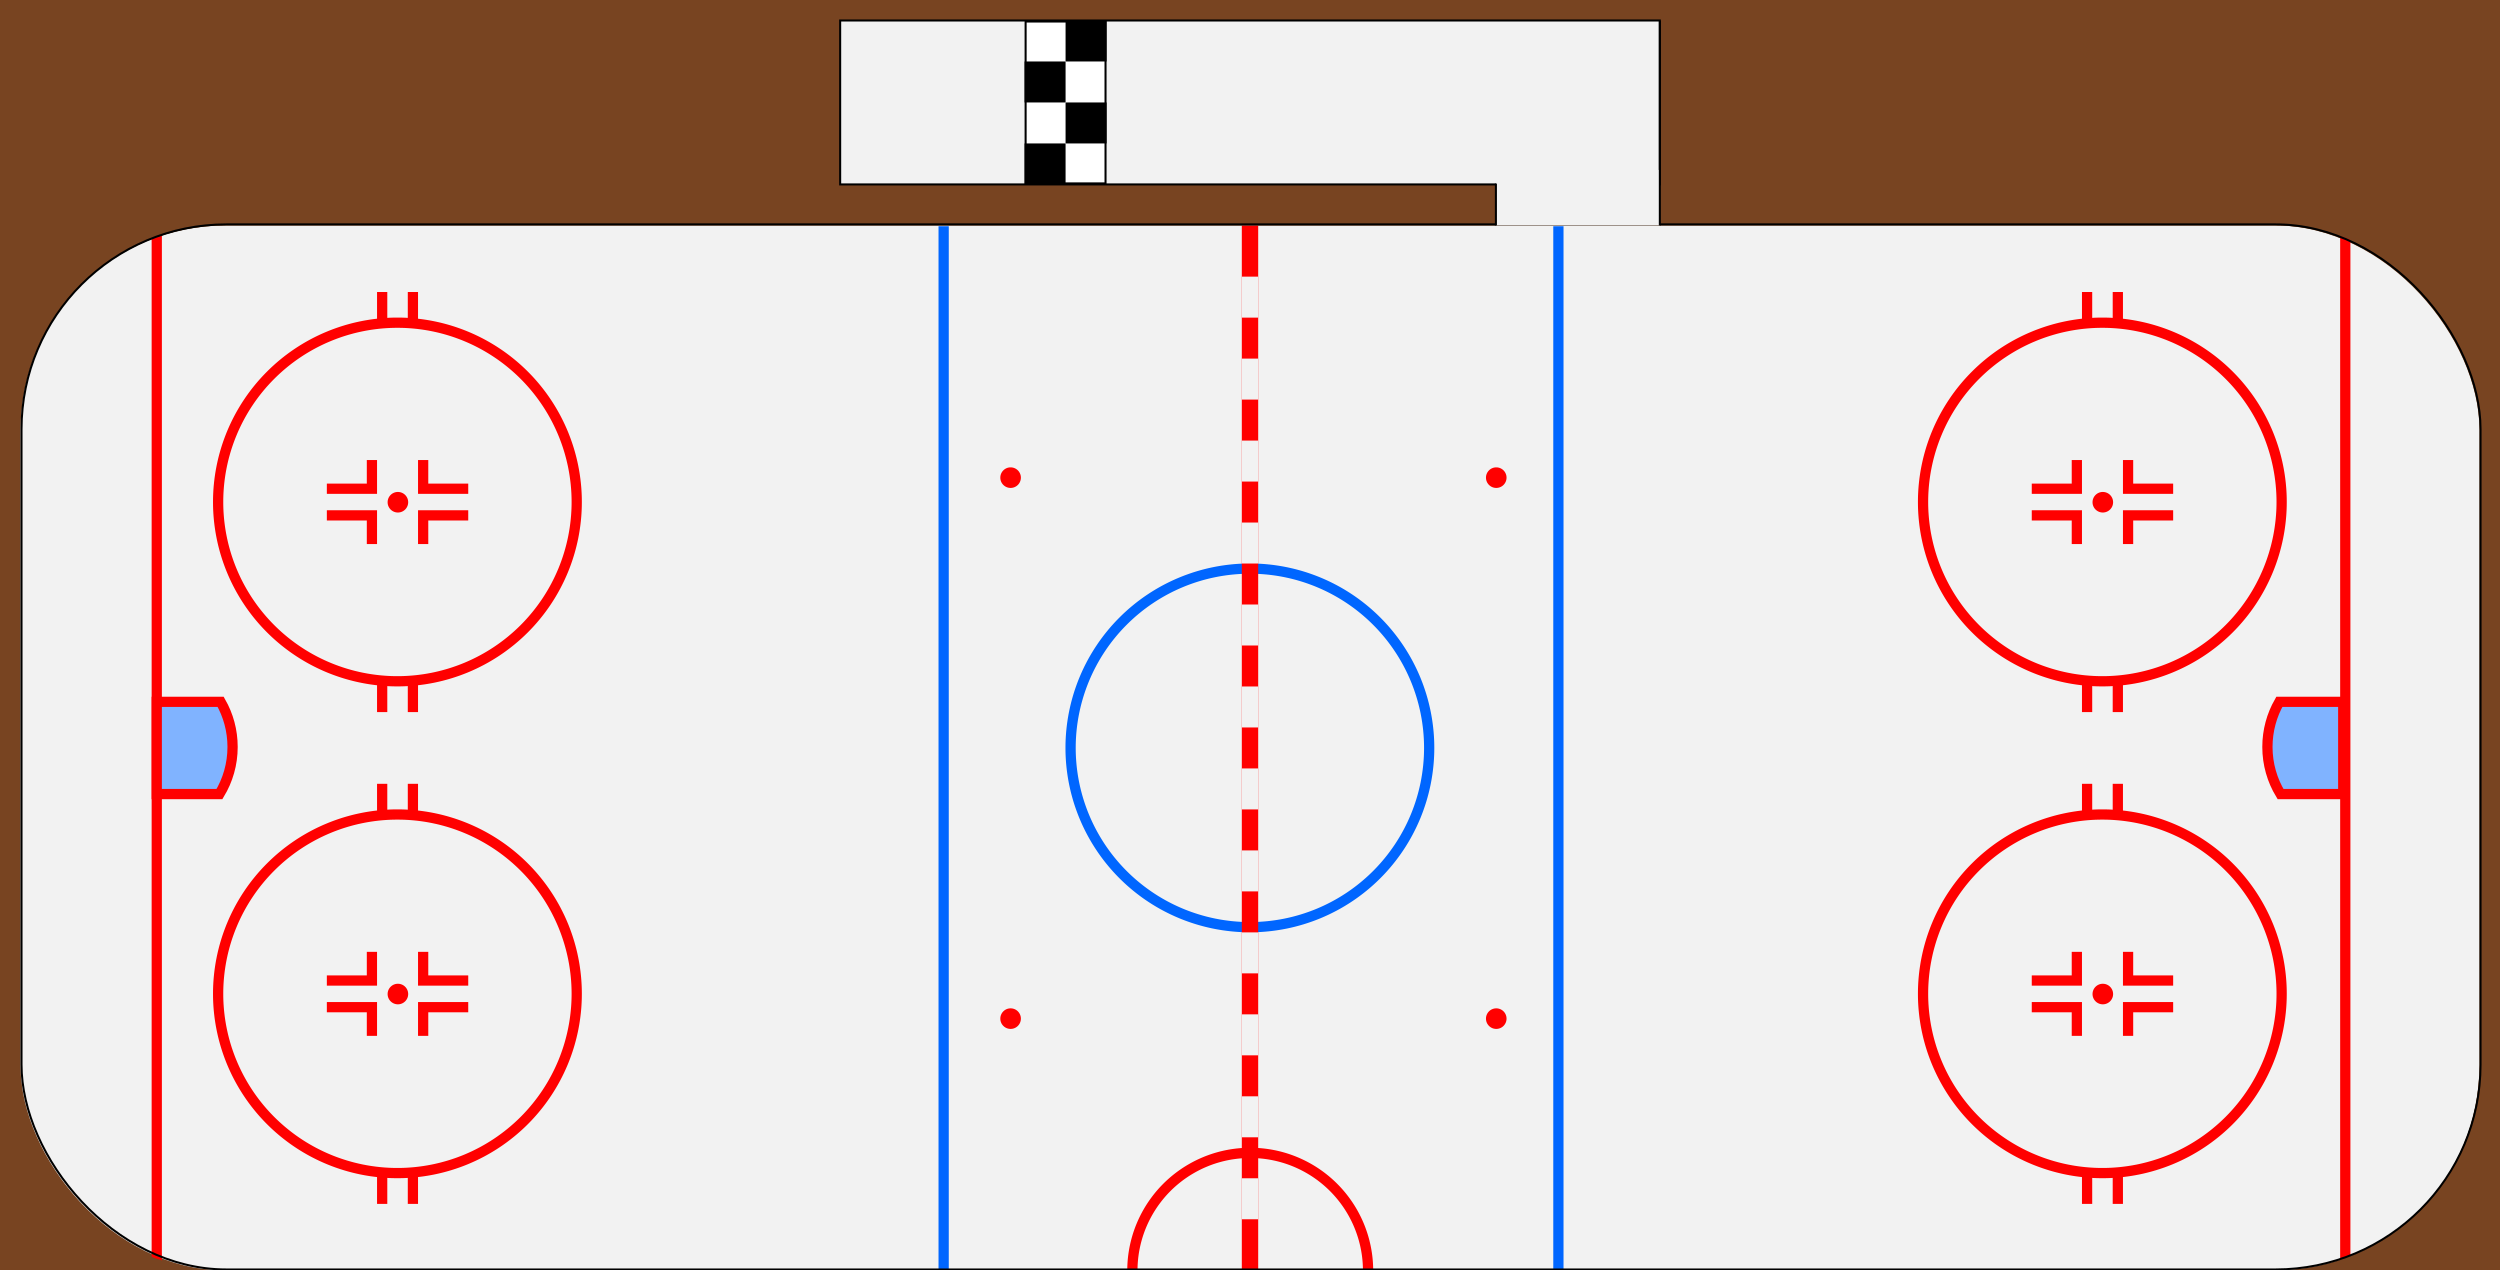 <?xml version="1.0" encoding="UTF-8" standalone="no"?>
<!-- Created with Inkscape (http://www.inkscape.org/) -->

<svg
   xmlns:dc="http://purl.org/dc/elements/1.1/"
   xmlns:cc="http://creativecommons.org/ns#"
   xmlns:rdf="http://www.w3.org/1999/02/22-rdf-syntax-ns#"
   xmlns:svg="http://www.w3.org/2000/svg"
   xmlns="http://www.w3.org/2000/svg"
   xmlns:sodipodi="http://sodipodi.sourceforge.net/DTD/sodipodi-0.dtd"
   xmlns:inkscape="http://www.inkscape.org/namespaces/inkscape"
   width="1220"
   height="620"
   id="svg2"
   version="1.1"
   inkscape:version="0.48.5 r10040"
   sodipodi:docname="map08.svg"
   inkscape:export-filename="C:\Users\Nick\Desktop\HTML5 Games\Finish Line\img\map08.png"
   inkscape:export-xdpi="90"
   inkscape:export-ydpi="90">
  <defs
     id="defs4" />
  <sodipodi:namedview
     id="base"
     pagecolor="#ffffff"
     bordercolor="#666666"
     borderopacity="1.0"
     inkscape:pageopacity="0.0"
     inkscape:pageshadow="2"
     inkscape:zoom="1"
     inkscape:cx="620.45242"
     inkscape:cy="283.992"
     inkscape:document-units="px"
     inkscape:current-layer="layer2"
     showgrid="false"
     inkscape:window-width="1920"
     inkscape:window-height="1018"
     inkscape:window-x="-8"
     inkscape:window-y="-8"
     inkscape:window-maximized="1"
     showguides="true"
     inkscape:guide-bbox="true" />
  <g
     inkscape:label="Layer 1"
     inkscape:groupmode="layer"
     id="layer1"
     transform="translate(0,-432.362)"
     style="display:inline"
     sodipodi:insensitive="true">
    <rect
       style="fill:#784421;fill-opacity:1;fill-rule:nonzero;stroke:none"
       id="rect2985"
       width="1220"
       height="620"
       x="0"
       y="432.362" />
    <rect
       style="fill:#f2f2f2;fill-opacity:1;fill-rule:nonzero;stroke:none"
       id="rect2987"
       width="1200"
       height="510"
       x="10"
       y="542.362"
       rx="100"
       ry="100" />
    <path
       sodipodi:type="arc"
       style="fill:none;stroke:#0066ff;stroke-width:3.257;stroke-miterlimit:4;stroke-dasharray:none"
       id="path3908"
       sodipodi:cx="625"
       sodipodi:cy="334"
       sodipodi:rx="57"
       sodipodi:ry="57"
       d="m 682,334 a 57,57 0 1 1 -114,0 57,57 0 1 1 114,0 z"
       transform="matrix(1.535,0,0,1.535,-349.43,284.643)" />
    <path
       style="fill:none;stroke:#ff0000;stroke-width:5;stroke-linecap:butt;stroke-linejoin:miter;stroke-miterlimit:4;stroke-opacity:1;stroke-dasharray:none"
       d="m 76.5,542.767 0,509.19"
       id="path2989"
       inkscape:connector-curvature="0" />
    <rect
       style="fill:#ff0000;fill-opacity:1;fill-rule:nonzero;stroke:none"
       id="rect3778"
       width="8"
       height="510"
       x="606"
       y="542.362" />
    <rect
       style="fill:#f2f2f2;fill-opacity:1;fill-rule:nonzero;stroke:none"
       id="rect3778-7"
       width="8"
       height="20"
       x="606"
       y="1007.362" />
    <rect
       style="fill:#f2f2f2;fill-opacity:1;fill-rule:nonzero;stroke:none"
       id="rect3778-7-4"
       width="8"
       height="20"
       x="606"
       y="967.362" />
    <rect
       style="fill:#f2f2f2;fill-opacity:1;fill-rule:nonzero;stroke:none"
       id="rect3778-7-0"
       width="8"
       height="20"
       x="606"
       y="927.362" />
    <rect
       style="fill:#f2f2f2;fill-opacity:1;fill-rule:nonzero;stroke:none"
       id="rect3778-7-9"
       width="8"
       height="20"
       x="606"
       y="887.362" />
    <rect
       style="fill:#f2f2f2;fill-opacity:1;fill-rule:nonzero;stroke:none"
       id="rect3778-7-9-4"
       width="8"
       height="20"
       x="606"
       y="847.362" />
    <rect
       style="fill:#f2f2f2;fill-opacity:1;fill-rule:nonzero;stroke:none"
       id="rect3778-7-9-8"
       width="8"
       height="20"
       x="606"
       y="807.362" />
    <rect
       style="fill:#f2f2f2;fill-opacity:1;fill-rule:nonzero;stroke:none"
       id="rect3778-7-9-82"
       width="8"
       height="20"
       x="606"
       y="767.362" />
    <rect
       style="fill:#f2f2f2;fill-opacity:1;fill-rule:nonzero;stroke:none"
       id="rect3778-7-9-45"
       width="8"
       height="20"
       x="606"
       y="727.362" />
    <rect
       style="fill:#f2f2f2;fill-opacity:1;fill-rule:nonzero;stroke:none"
       id="rect3778-7-9-45-5"
       width="8"
       height="20"
       x="606"
       y="687.362" />
    <rect
       style="fill:#f2f2f2;fill-opacity:1;fill-rule:nonzero;stroke:none"
       id="rect3778-7-9-45-1"
       width="8"
       height="20"
       x="606"
       y="647.362" />
    <rect
       style="fill:#f2f2f2;fill-opacity:1;fill-rule:nonzero;stroke:none"
       id="rect3778-7-9-45-7"
       width="8"
       height="20"
       x="606"
       y="607.362" />
    <rect
       style="fill:#f2f2f2;fill-opacity:1;fill-rule:nonzero;stroke:none"
       id="rect3778-7-9-45-11"
       width="8"
       height="20"
       x="606"
       y="567.362" />
    <path
       style="fill:none;stroke:#0066ff;stroke-width:5;stroke-linecap:butt;stroke-linejoin:miter;stroke-miterlimit:4;stroke-opacity:1;stroke-dasharray:none"
       d="m 460.5,542.767 0,509.19"
       id="path2989-5"
       inkscape:connector-curvature="0" />
    <path
       style="fill:none;stroke:#0066ff;stroke-width:5;stroke-linecap:butt;stroke-linejoin:miter;stroke-miterlimit:4;stroke-opacity:1;stroke-dasharray:none"
       d="m 760.5,542.767 0,509.19"
       id="path2989-5-2"
       inkscape:connector-curvature="0" />
    <path
       style="fill:none;stroke:#ff0000;stroke-width:5;stroke-linecap:butt;stroke-linejoin:miter;stroke-miterlimit:4;stroke-opacity:1;stroke-dasharray:none"
       d="m 1144.5,542.767 0,509.19"
       id="path2989-7"
       inkscape:connector-curvature="0" />
    <path
       sodipodi:type="arc"
       style="fill:none;stroke:#ff0000;stroke-width:3.257;stroke-miterlimit:4;stroke-dasharray:none"
       id="path3908-1"
       sodipodi:cx="625"
       sodipodi:cy="334"
       sodipodi:rx="57"
       sodipodi:ry="57"
       d="m 682,334 a 57,57 0 1 1 -114,0 57,57 0 1 1 114,0 z"
       transform="matrix(1.535,0,0,1.535,66.57,404.643)" />
    <path
       sodipodi:type="arc"
       style="fill:none;stroke:#ff0000;stroke-width:3.257;stroke-miterlimit:4;stroke-dasharray:none"
       id="path3908-1-4"
       sodipodi:cx="625"
       sodipodi:cy="334"
       sodipodi:rx="57"
       sodipodi:ry="57"
       d="m 682,334 a 57,57 0 1 1 -114,0 57,57 0 1 1 114,0 z"
       transform="matrix(1.535,0,0,1.535,66.57,164.643)" />
    <path
       sodipodi:type="arc"
       style="fill:none;stroke:#ff0000;stroke-width:3.257;stroke-miterlimit:4;stroke-dasharray:none"
       id="path3908-1-2"
       sodipodi:cx="625"
       sodipodi:cy="334"
       sodipodi:rx="57"
       sodipodi:ry="57"
       d="m 682,334 a 57,57 0 1 1 -114,0 57,57 0 1 1 114,0 z"
       transform="matrix(1.535,0,0,1.535,-765.43,404.643)" />
    <path
       sodipodi:type="arc"
       style="fill:none;stroke:#ff0000;stroke-width:3.257;stroke-miterlimit:4;stroke-dasharray:none"
       id="path3908-1-2-3"
       sodipodi:cx="625"
       sodipodi:cy="334"
       sodipodi:rx="57"
       sodipodi:ry="57"
       d="m 682,334 a 57,57 0 1 1 -114,0 57,57 0 1 1 114,0 z"
       transform="matrix(1.535,0,0,1.535,-765.43,164.643)" />
    <path
       sodipodi:type="arc"
       style="fill:#ff0000;stroke:none"
       id="path3908-1-22"
       sodipodi:cx="625"
       sodipodi:cy="334"
       sodipodi:rx="57"
       sodipodi:ry="57"
       d="m 682,334 a 57,57 0 1 1 -114,0 57,57 0 1 1 114,0 z"
       transform="matrix(0.088,0,0,0.088,971.175,888.064)" />
    <path
       sodipodi:type="arc"
       style="fill:#ff0000;stroke:none"
       id="path3908-1-22-1"
       sodipodi:cx="625"
       sodipodi:cy="334"
       sodipodi:rx="57"
       sodipodi:ry="57"
       d="m 682,334 a 57,57 0 1 1 -114,0 57,57 0 1 1 114,0 z"
       transform="matrix(0.088,0,0,0.088,971.175,648.064)" />
    <path
       sodipodi:type="arc"
       style="fill:#ff0000;stroke:none"
       id="path3908-1-22-6"
       sodipodi:cx="625"
       sodipodi:cy="334"
       sodipodi:rx="57"
       sodipodi:ry="57"
       d="m 682,334 a 57,57 0 1 1 -114,0 57,57 0 1 1 114,0 z"
       transform="matrix(0.088,0,0,0.088,139.175,888.064)" />
    <path
       sodipodi:type="arc"
       style="fill:#ff0000;stroke:none"
       id="path3908-1-22-1-8"
       sodipodi:cx="625"
       sodipodi:cy="334"
       sodipodi:rx="57"
       sodipodi:ry="57"
       d="m 682,334 a 57,57 0 1 1 -114,0 57,57 0 1 1 114,0 z"
       transform="matrix(0.088,0,0,0.088,139.175,648.064)" />
    <path
       style="fill:none;stroke:#ff0000;stroke-width:5;stroke-linecap:butt;stroke-linejoin:miter;stroke-miterlimit:4;stroke-opacity:1;stroke-dasharray:none"
       d="m 1038.5,937.862 0,-14 22,0"
       id="path4102"
       inkscape:connector-curvature="0"
       sodipodi:nodetypes="ccc" />
    <path
       style="fill:none;stroke:#ff0000;stroke-width:5;stroke-linecap:butt;stroke-linejoin:miter;stroke-miterlimit:4;stroke-opacity:1;stroke-dasharray:none"
       d="m 1013.5,937.862 0,-14 -22,0"
       id="path4102-5"
       inkscape:connector-curvature="0"
       sodipodi:nodetypes="ccc" />
    <path
       style="fill:none;stroke:#ff0000;stroke-width:5;stroke-linecap:butt;stroke-linejoin:miter;stroke-miterlimit:4;stroke-opacity:1;stroke-dasharray:none"
       d="m 1038.5,896.862 0,14 22,0"
       id="path4102-7"
       inkscape:connector-curvature="0"
       sodipodi:nodetypes="ccc" />
    <path
       style="fill:none;stroke:#ff0000;stroke-width:5;stroke-linecap:butt;stroke-linejoin:miter;stroke-miterlimit:4;stroke-opacity:1;stroke-dasharray:none"
       d="m 1013.5,896.862 0,14 -22,0"
       id="path4102-5-6"
       inkscape:connector-curvature="0"
       sodipodi:nodetypes="ccc" />
    <path
       style="fill:none;stroke:#ff0000;stroke-width:5;stroke-linecap:butt;stroke-linejoin:miter;stroke-miterlimit:4;stroke-opacity:1;stroke-dasharray:none"
       d="m 1038.5,697.862 0,-14 22,0"
       id="path4102-1"
       inkscape:connector-curvature="0"
       sodipodi:nodetypes="ccc" />
    <path
       style="fill:none;stroke:#ff0000;stroke-width:5;stroke-linecap:butt;stroke-linejoin:miter;stroke-miterlimit:4;stroke-opacity:1;stroke-dasharray:none"
       d="m 1013.5,697.862 0,-14 -22,0"
       id="path4102-5-8"
       inkscape:connector-curvature="0"
       sodipodi:nodetypes="ccc" />
    <path
       style="fill:none;stroke:#ff0000;stroke-width:5;stroke-linecap:butt;stroke-linejoin:miter;stroke-miterlimit:4;stroke-opacity:1;stroke-dasharray:none"
       d="m 1038.5,656.862 0,14 22,0"
       id="path4102-7-9"
       inkscape:connector-curvature="0"
       sodipodi:nodetypes="ccc" />
    <path
       style="fill:none;stroke:#ff0000;stroke-width:5;stroke-linecap:butt;stroke-linejoin:miter;stroke-miterlimit:4;stroke-opacity:1;stroke-dasharray:none"
       d="m 1013.5,656.862 0,14 -22,0"
       id="path4102-5-6-2"
       inkscape:connector-curvature="0"
       sodipodi:nodetypes="ccc" />
    <path
       style="fill:none;stroke:#ff0000;stroke-width:5;stroke-linecap:butt;stroke-linejoin:miter;stroke-miterlimit:4;stroke-opacity:1;stroke-dasharray:none"
       d="m 206.5,937.862 0,-14 22,0"
       id="path4102-79"
       inkscape:connector-curvature="0"
       sodipodi:nodetypes="ccc" />
    <path
       style="fill:none;stroke:#ff0000;stroke-width:5;stroke-linecap:butt;stroke-linejoin:miter;stroke-miterlimit:4;stroke-opacity:1;stroke-dasharray:none"
       d="m 181.5,937.862 0,-14 -22,0"
       id="path4102-5-5"
       inkscape:connector-curvature="0"
       sodipodi:nodetypes="ccc" />
    <path
       style="fill:none;stroke:#ff0000;stroke-width:5;stroke-linecap:butt;stroke-linejoin:miter;stroke-miterlimit:4;stroke-opacity:1;stroke-dasharray:none"
       d="m 206.5,896.862 0,14 22,0"
       id="path4102-7-4"
       inkscape:connector-curvature="0"
       sodipodi:nodetypes="ccc" />
    <path
       style="fill:none;stroke:#ff0000;stroke-width:5;stroke-linecap:butt;stroke-linejoin:miter;stroke-miterlimit:4;stroke-opacity:1;stroke-dasharray:none"
       d="m 181.5,896.862 0,14 -22,0"
       id="path4102-5-6-3"
       inkscape:connector-curvature="0"
       sodipodi:nodetypes="ccc" />
    <path
       style="fill:none;stroke:#ff0000;stroke-width:5;stroke-linecap:butt;stroke-linejoin:miter;stroke-miterlimit:4;stroke-opacity:1;stroke-dasharray:none"
       d="m 206.5,697.862 0,-14 22,0"
       id="path4102-79-1"
       inkscape:connector-curvature="0"
       sodipodi:nodetypes="ccc" />
    <path
       style="fill:none;stroke:#ff0000;stroke-width:5;stroke-linecap:butt;stroke-linejoin:miter;stroke-miterlimit:4;stroke-opacity:1;stroke-dasharray:none"
       d="m 181.5,697.862 0,-14 -22,0"
       id="path4102-5-5-2"
       inkscape:connector-curvature="0"
       sodipodi:nodetypes="ccc" />
    <path
       style="fill:none;stroke:#ff0000;stroke-width:5;stroke-linecap:butt;stroke-linejoin:miter;stroke-miterlimit:4;stroke-opacity:1;stroke-dasharray:none"
       d="m 206.5,656.862 0,14 22,0"
       id="path4102-7-4-3"
       inkscape:connector-curvature="0"
       sodipodi:nodetypes="ccc" />
    <path
       style="fill:none;stroke:#ff0000;stroke-width:5;stroke-linecap:butt;stroke-linejoin:miter;stroke-miterlimit:4;stroke-opacity:1;stroke-dasharray:none"
       d="m 181.5,656.862 0,14 -22,0"
       id="path4102-5-6-3-3"
       inkscape:connector-curvature="0"
       sodipodi:nodetypes="ccc" />
    <path
       style="fill:none;stroke:#ff0000;stroke-width:5;stroke-linecap:butt;stroke-linejoin:miter;stroke-miterlimit:4;stroke-opacity:1;stroke-dasharray:none"
       d="m 186.5,1004.862 0,15"
       id="path4210"
       inkscape:connector-curvature="0" />
    <path
       style="fill:none;stroke:#ff0000;stroke-width:5;stroke-linecap:butt;stroke-linejoin:miter;stroke-miterlimit:4;stroke-opacity:1;stroke-dasharray:none"
       d="m 201.5,1004.862 0,15"
       id="path4210-4"
       inkscape:connector-curvature="0" />
    <path
       style="fill:none;stroke:#ff0000;stroke-width:5;stroke-linecap:butt;stroke-linejoin:miter;stroke-miterlimit:4;stroke-opacity:1;stroke-dasharray:none"
       d="m 1018.5,1004.862 0,15"
       id="path4210-1"
       inkscape:connector-curvature="0" />
    <path
       style="fill:none;stroke:#ff0000;stroke-width:5;stroke-linecap:butt;stroke-linejoin:miter;stroke-miterlimit:4;stroke-opacity:1;stroke-dasharray:none"
       d="m 1033.5,1004.862 0,15"
       id="path4210-4-1"
       inkscape:connector-curvature="0" />
    <path
       style="fill:none;stroke:#ff0000;stroke-width:5;stroke-linecap:butt;stroke-linejoin:miter;stroke-miterlimit:4;stroke-opacity:1;stroke-dasharray:none"
       d="m 186.5,814.862 0,15"
       id="path4210-3"
       inkscape:connector-curvature="0" />
    <path
       style="fill:none;stroke:#ff0000;stroke-width:5;stroke-linecap:butt;stroke-linejoin:miter;stroke-miterlimit:4;stroke-opacity:1;stroke-dasharray:none"
       d="m 201.5,814.862 0,15"
       id="path4210-4-8"
       inkscape:connector-curvature="0" />
    <path
       style="fill:none;stroke:#ff0000;stroke-width:5;stroke-linecap:butt;stroke-linejoin:miter;stroke-miterlimit:4;stroke-opacity:1;stroke-dasharray:none"
       d="m 186.5,764.862 0,15"
       id="path4210-7"
       inkscape:connector-curvature="0" />
    <path
       style="fill:none;stroke:#ff0000;stroke-width:5;stroke-linecap:butt;stroke-linejoin:miter;stroke-miterlimit:4;stroke-opacity:1;stroke-dasharray:none"
       d="m 201.5,764.862 0,15"
       id="path4210-4-4"
       inkscape:connector-curvature="0" />
    <path
       style="fill:none;stroke:#ff0000;stroke-width:5;stroke-linecap:butt;stroke-linejoin:miter;stroke-miterlimit:4;stroke-opacity:1;stroke-dasharray:none"
       d="m 186.5,574.862 0,15"
       id="path4210-2"
       inkscape:connector-curvature="0" />
    <path
       style="fill:none;stroke:#ff0000;stroke-width:5;stroke-linecap:butt;stroke-linejoin:miter;stroke-miterlimit:4;stroke-opacity:1;stroke-dasharray:none"
       d="m 201.5,574.862 0,15"
       id="path4210-4-7"
       inkscape:connector-curvature="0" />
    <path
       style="fill:none;stroke:#ff0000;stroke-width:5;stroke-linecap:butt;stroke-linejoin:miter;stroke-miterlimit:4;stroke-opacity:1;stroke-dasharray:none"
       d="m 1018.5,814.862 0,15"
       id="path4210-79"
       inkscape:connector-curvature="0" />
    <path
       style="fill:none;stroke:#ff0000;stroke-width:5;stroke-linecap:butt;stroke-linejoin:miter;stroke-miterlimit:4;stroke-opacity:1;stroke-dasharray:none"
       d="m 1033.5,814.862 0,15"
       id="path4210-4-3"
       inkscape:connector-curvature="0" />
    <path
       style="fill:none;stroke:#ff0000;stroke-width:5;stroke-linecap:butt;stroke-linejoin:miter;stroke-miterlimit:4;stroke-opacity:1;stroke-dasharray:none"
       d="m 1018.5,764.862 0,15"
       id="path4210-79-1"
       inkscape:connector-curvature="0" />
    <path
       style="fill:none;stroke:#ff0000;stroke-width:5;stroke-linecap:butt;stroke-linejoin:miter;stroke-miterlimit:4;stroke-opacity:1;stroke-dasharray:none"
       d="m 1033.5,764.862 0,15"
       id="path4210-4-3-9"
       inkscape:connector-curvature="0" />
    <path
       style="fill:none;stroke:#ff0000;stroke-width:5;stroke-linecap:butt;stroke-linejoin:miter;stroke-miterlimit:4;stroke-opacity:1;stroke-dasharray:none"
       d="m 1018.5,574.862 0,15"
       id="path4210-79-8"
       inkscape:connector-curvature="0" />
    <path
       style="fill:none;stroke:#ff0000;stroke-width:5;stroke-linecap:butt;stroke-linejoin:miter;stroke-miterlimit:4;stroke-opacity:1;stroke-dasharray:none"
       d="m 1033.5,574.862 0,15"
       id="path4210-4-3-6"
       inkscape:connector-curvature="0" />
    <path
       sodipodi:type="arc"
       style="fill:none;stroke:#ff0000;stroke-width:3.826;stroke-linejoin:miter;stroke-miterlimit:4;stroke-opacity:1;stroke-dasharray:none;stroke-dashoffset:0"
       id="path4325"
       sodipodi:cx="607"
       sodipodi:cy="606"
       sodipodi:rx="44"
       sodipodi:ry="44"
       d="m 651,606 a 44,44 0 1 1 -88,0 44,44 0 1 1 88,0 z"
       transform="matrix(1.307,0,0,1.307,-183.239,260.43)" />
    <path
       sodipodi:type="arc"
       style="fill:#ff0000;stroke:none"
       id="path3908-1-22-5"
       sodipodi:cx="625"
       sodipodi:cy="334"
       sodipodi:rx="57"
       sodipodi:ry="57"
       d="m 682,334 a 57,57 0 1 1 -114,0 57,57 0 1 1 114,0 z"
       transform="matrix(0.088,0,0,0.088,675.175,900.064)" />
    <path
       sodipodi:type="arc"
       style="fill:#ff0000;stroke:none"
       id="path3908-1-22-5-2"
       sodipodi:cx="625"
       sodipodi:cy="334"
       sodipodi:rx="57"
       sodipodi:ry="57"
       d="m 682,334 a 57,57 0 1 1 -114,0 57,57 0 1 1 114,0 z"
       transform="matrix(0.088,0,0,0.088,675.175,636.064)" />
    <path
       sodipodi:type="arc"
       style="fill:#ff0000;stroke:none"
       id="path3908-1-22-5-8"
       sodipodi:cx="625"
       sodipodi:cy="334"
       sodipodi:rx="57"
       sodipodi:ry="57"
       d="m 682,334 a 57,57 0 1 1 -114,0 57,57 0 1 1 114,0 z"
       transform="matrix(0.088,0,0,0.088,438.175,900.064)" />
    <path
       sodipodi:type="arc"
       style="fill:#ff0000;stroke:none"
       id="path3908-1-22-5-2-6"
       sodipodi:cx="625"
       sodipodi:cy="334"
       sodipodi:rx="57"
       sodipodi:ry="57"
       d="m 682,334 a 57,57 0 1 1 -114,0 57,57 0 1 1 114,0 z"
       transform="matrix(0.088,0,0,0.088,438.175,636.064)" />
    <path
       inkscape:connector-curvature="0"
       style="fill:#784421;fill-opacity:1;fill-rule:nonzero;stroke:none"
       d="m 10,432.362 0,210 c 0,-55.4 44.6,-100 100,-100 l 1000,0 c 55.4,0 100,44.6 100,100 l 0,-210 z m 0,520 0,100 100,0 c -55.4,0 -100,-44.6 -100,-100 z m 1200,0 c 0,55.4 -44.6,100 -100,100 l 100,0 z"
       id="rect2985-1"
       sodipodi:nodetypes="ccssccccccccccc" />
    <rect
       style="fill:#f2f2f2;fill-opacity:1;fill-rule:nonzero;stroke:#000000"
       id="rect3964"
       width="400"
       height="80"
       x="410"
       y="442.362" />
    <rect
       style="fill:none;stroke:#000000"
       id="rect2987-0"
       width="1200"
       height="510"
       x="10.5"
       y="541.862"
       rx="100"
       ry="100" />
    <rect
       style="fill:#f2f2f2;fill-opacity:1;fill-rule:nonzero;stroke:none"
       id="rect3964-6"
       width="80"
       height="27.071"
       x="730"
       y="515.291" />
    <path
       style="fill:none;stroke:#000000;stroke-width:1px;stroke-linecap:butt;stroke-linejoin:miter;stroke-opacity:1"
       d="m 730,521.94 0,20.431"
       id="path4424"
       inkscape:connector-curvature="0" />
    <path
       style="fill:none;stroke:#000000;stroke-width:1px;stroke-linecap:butt;stroke-linejoin:miter;stroke-opacity:1"
       d="m 810,442.554 0,99.817"
       id="path4424-2"
       inkscape:connector-curvature="0" />
    <path
       style="fill:#0066ff;fill-opacity:1;stroke:#ff0000;stroke-width:5;stroke-linejoin:miter;stroke-miterlimit:4;stroke-opacity:1;stroke-dasharray:none;stroke-dashoffset:0"
       d="m -91.562,549.5 c -3.778,6.634 -5.938,14.319 -5.938,22.5 0,8.597 2.39,16.642 6.531,23.5 l 31.969,0 0,-46 -32.562,0 z"
       transform="translate(0,432.362)"
       id="path4325-4"
       inkscape:connector-curvature="0" />
    <path
       inkscape:connector-curvature="0"
       style="fill:#80b3ff;fill-opacity:1;stroke:#ff0000;stroke-width:5;stroke-linejoin:miter;stroke-miterlimit:4;stroke-opacity:1;stroke-dasharray:none;stroke-dashoffset:0"
       d="m 107.683,774.862 c 3.702,6.49 5.817,14.007 5.817,22.011 0,8.41 -2.341,16.28 -6.399,22.989 l -30.601,10e-6 0,-45 z"
       id="path4325-4-5"
       sodipodi:nodetypes="cscccc" />
    <path
       inkscape:connector-curvature="0"
       style="fill:#80b3ff;fill-opacity:1;stroke:#ff0000;stroke-width:5;stroke-linejoin:miter;stroke-miterlimit:4;stroke-opacity:1;stroke-dasharray:none;stroke-dashoffset:0"
       d="m 1112.317,774.862 c -3.701,6.49 -5.817,14.007 -5.817,22.011 0,8.41 2.341,16.28 6.399,22.989 l 30.601,10e-6 0,-45 z"
       id="path4325-4-5-0"
       sodipodi:nodetypes="cscccc" />
    <g
       id="g4857"
       transform="translate(10,0)">
      <rect
         y="442.862"
         x="490.5"
         height="79"
         width="39"
         id="rect4816-7"
         style="fill:#ffffff;stroke:#000000;stroke-width:1;display:inline" />
      <rect
         y="502.362"
         x="490"
         height="20"
         width="20"
         id="rect4816"
         style="fill:#000000;stroke:none" />
      <rect
         y="482.362"
         x="510"
         height="20"
         width="20"
         id="rect4816-1"
         style="fill:#000000;stroke:none;display:inline" />
      <rect
         y="462.362"
         x="490"
         height="20"
         width="20"
         id="rect4816-6"
         style="fill:#000000;stroke:none;display:inline" />
      <rect
         y="442.362"
         x="510"
         height="20"
         width="20"
         id="rect4816-5"
         style="fill:#000000;stroke:none;display:inline" />
    </g>
  </g>
  <g
     inkscape:groupmode="layer"
     id="layer2"
     inkscape:label="Collision"
     style="display:none">
    <rect
       style="fill:none;stroke:#ff0000;stroke-width:1;stroke-linejoin:miter;stroke-miterlimit:4;stroke-opacity:1;stroke-dasharray:none;stroke-dashoffset:0"
       id="rect4556"
       width="419"
       height="129"
       x="810.5"
       y="-20.5" />
    <rect
       style="fill:none;stroke:#ff0000;stroke-width:1;stroke-linejoin:miter;stroke-miterlimit:4;stroke-opacity:1;stroke-dasharray:none;stroke-dashoffset:0"
       id="rect4556-9"
       width="419"
       height="129"
       x="-9.5"
       y="-20.5" />
    <rect
       style="fill:none;stroke:#ff0000;stroke-width:1;stroke-linejoin:miter;stroke-miterlimit:4;stroke-opacity:1;stroke-dasharray:none;stroke-dashoffset:0"
       id="rect4576"
       width="99"
       height="699"
       x="-89.5"
       y="-59.5" />
    <rect
       style="fill:none;stroke:#ff0000;stroke-width:1;stroke-linejoin:miter;stroke-miterlimit:4;stroke-opacity:1;stroke-dasharray:none;stroke-dashoffset:0"
       id="rect4576-0"
       width="99"
       height="699"
       x="1210.5"
       y="-59.5" />
    <rect
       style="fill:none;stroke:#ff0000;stroke-width:1;stroke-linejoin:miter;stroke-miterlimit:4;stroke-opacity:1;stroke-dasharray:none;stroke-dashoffset:0"
       id="rect4556-9-0"
       width="419"
       height="129"
       x="400.5"
       y="-119.5" />
    <rect
       style="fill:none;stroke:#ff0000;stroke-width:1;stroke-linejoin:miter;stroke-miterlimit:4;stroke-opacity:1;stroke-dasharray:none;stroke-dashoffset:0"
       id="rect4556-9-6"
       width="419"
       height="19"
       x="310.5"
       y="89.5" />
    <rect
       style="fill:none;stroke:#ff0000;stroke-width:1;stroke-linejoin:miter;stroke-miterlimit:4;stroke-opacity:1;stroke-dasharray:none;stroke-dashoffset:0"
       id="rect4621"
       width="1199"
       height="99"
       x="0.5"
       y="620.5" />
    <rect
       style="fill:none;stroke:#00ff00;stroke-width:1;stroke-linejoin:miter;stroke-miterlimit:4;stroke-opacity:1;stroke-dasharray:none;stroke-dashoffset:0"
       id="rect4623-1"
       width="59"
       height="29"
       x="1114.5"
       y="83.5" />
    <rect
       style="fill:none;stroke:#00ff00;stroke-width:1;stroke-linejoin:miter;stroke-miterlimit:4;stroke-opacity:1;stroke-dasharray:none;stroke-dashoffset:0"
       id="rect4623-3"
       width="59"
       height="29"
       x="1128.5"
       y="89.5" />
    <rect
       style="fill:none;stroke:#00ff00;stroke-width:1;stroke-linejoin:miter;stroke-miterlimit:4;stroke-opacity:1;stroke-dasharray:none;stroke-dashoffset:0"
       id="rect4623-8"
       width="59"
       height="29"
       x="1146.5"
       y="99.5" />
    <rect
       style="fill:none;stroke:#00ff00;stroke-width:1;stroke-linejoin:miter;stroke-miterlimit:4;stroke-opacity:1;stroke-dasharray:none;stroke-dashoffset:0"
       id="rect4623-9"
       width="59"
       height="29"
       x="1156.5"
       y="107.5" />
    <rect
       style="fill:none;stroke:#00ff00;stroke-width:1;stroke-linejoin:miter;stroke-miterlimit:4;stroke-opacity:1;stroke-dasharray:none;stroke-dashoffset:0"
       id="rect4623-34"
       width="59"
       height="29"
       x="1168.5"
       y="119.5" />
    <rect
       style="fill:none;stroke:#00ff00;stroke-width:1;stroke-linejoin:miter;stroke-miterlimit:4;stroke-opacity:1;stroke-dasharray:none;stroke-dashoffset:0"
       id="rect4623-4"
       width="59"
       height="29"
       x="1182.5"
       y="139.5" />
    <rect
       style="fill:none;stroke:#00ff00;stroke-width:1;stroke-linejoin:miter;stroke-miterlimit:4;stroke-opacity:1;stroke-dasharray:none;stroke-dashoffset:0"
       id="rect4623-6"
       width="59"
       height="29"
       x="1190.5"
       y="157.5" />
    <rect
       style="fill:none;stroke:#00ff00;stroke-width:1;stroke-linejoin:miter;stroke-miterlimit:4;stroke-opacity:1;stroke-dasharray:none;stroke-dashoffset:0"
       id="rect4623-0"
       width="59"
       height="29"
       x="1194.5"
       y="173.5" />
    <rect
       style="fill:none;stroke:#00ff00;stroke-width:1;stroke-linejoin:miter;stroke-miterlimit:4;stroke-opacity:1;stroke-dasharray:none;stroke-dashoffset:0"
       id="rect4623-1-4"
       width="59"
       height="29"
       x="1114.5"
       y="-645.5"
       transform="scale(1,-1)" />
    <rect
       style="fill:none;stroke:#00ff00;stroke-width:1;stroke-linejoin:miter;stroke-miterlimit:4;stroke-opacity:1;stroke-dasharray:none;stroke-dashoffset:0"
       id="rect4623-3-9"
       width="59"
       height="29"
       x="1128.501"
       y="-639.5"
       transform="scale(1,-1)" />
    <rect
       style="fill:none;stroke:#00ff00;stroke-width:1;stroke-linejoin:miter;stroke-miterlimit:4;stroke-opacity:1;stroke-dasharray:none;stroke-dashoffset:0"
       id="rect4623-8-6"
       width="59"
       height="29"
       x="1146.5"
       y="-629.5"
       transform="scale(1,-1)" />
    <rect
       style="fill:none;stroke:#00ff00;stroke-width:1;stroke-linejoin:miter;stroke-miterlimit:4;stroke-opacity:1;stroke-dasharray:none;stroke-dashoffset:0"
       id="rect4623-9-3"
       width="59"
       height="29"
       x="1156.5"
       y="-621.501"
       transform="scale(1,-1)" />
    <rect
       style="fill:none;stroke:#00ff00;stroke-width:1;stroke-linejoin:miter;stroke-miterlimit:4;stroke-opacity:1;stroke-dasharray:none;stroke-dashoffset:0"
       id="rect4623-34-7"
       width="59"
       height="29"
       x="1168.499"
       y="-609.5"
       transform="scale(1,-1)" />
    <rect
       style="fill:none;stroke:#00ff00;stroke-width:1;stroke-linejoin:miter;stroke-miterlimit:4;stroke-opacity:1;stroke-dasharray:none;stroke-dashoffset:0"
       id="rect4623-4-8"
       width="59"
       height="29"
       x="1182.5"
       y="-589.501"
       transform="scale(1,-1)" />
    <rect
       style="fill:none;stroke:#00ff00;stroke-width:1;stroke-linejoin:miter;stroke-miterlimit:4;stroke-opacity:1;stroke-dasharray:none;stroke-dashoffset:0"
       id="rect4623-6-8"
       width="59"
       height="29"
       x="1190.5"
       y="-571.501"
       transform="scale(1,-1)" />
    <rect
       style="fill:none;stroke:#00ff00;stroke-width:1;stroke-linejoin:miter;stroke-miterlimit:4;stroke-opacity:1;stroke-dasharray:none;stroke-dashoffset:0"
       id="rect4623-0-2"
       width="59"
       height="29"
       x="1194.499"
       y="-555.5"
       transform="scale(1,-1)" />
    <rect
       style="fill:none;stroke:#00ff00;stroke-width:1;stroke-linejoin:miter;stroke-miterlimit:4;stroke-opacity:1;stroke-dasharray:none;stroke-dashoffset:0"
       id="rect4623-1-5"
       width="59"
       height="29"
       x="-106.5"
       y="83.5"
       transform="scale(-1,1)" />
    <rect
       style="fill:none;stroke:#00ff00;stroke-width:1;stroke-linejoin:miter;stroke-miterlimit:4;stroke-opacity:1;stroke-dasharray:none;stroke-dashoffset:0"
       id="rect4623-3-98"
       width="59"
       height="29"
       x="-92.716"
       y="89.5"
       transform="scale(-1,1)" />
    <rect
       style="fill:none;stroke:#00ff00;stroke-width:1;stroke-linejoin:miter;stroke-miterlimit:4;stroke-opacity:1;stroke-dasharray:none;stroke-dashoffset:0"
       id="rect4623-8-4"
       width="59"
       height="29"
       x="-74.715"
       y="99.5"
       transform="scale(-1,1)" />
    <rect
       style="fill:none;stroke:#00ff00;stroke-width:1;stroke-linejoin:miter;stroke-miterlimit:4;stroke-opacity:1;stroke-dasharray:none;stroke-dashoffset:0"
       id="rect4623-9-0"
       width="59"
       height="29"
       x="-64.715"
       y="107.499"
       transform="scale(-1,1)" />
    <rect
       style="fill:none;stroke:#00ff00;stroke-width:1;stroke-linejoin:miter;stroke-miterlimit:4;stroke-opacity:1;stroke-dasharray:none;stroke-dashoffset:0"
       id="rect4623-34-76"
       width="59"
       height="29"
       x="-52.715"
       y="119.501"
       transform="scale(-1,1)" />
    <rect
       style="fill:none;stroke:#00ff00;stroke-width:1;stroke-linejoin:miter;stroke-miterlimit:4;stroke-opacity:1;stroke-dasharray:none;stroke-dashoffset:0"
       id="rect4623-4-3"
       width="59"
       height="29"
       x="-38.715"
       y="139.5"
       transform="scale(-1,1)" />
    <rect
       style="fill:none;stroke:#00ff00;stroke-width:1;stroke-linejoin:miter;stroke-miterlimit:4;stroke-opacity:1;stroke-dasharray:none;stroke-dashoffset:0"
       id="rect4623-6-6"
       width="59"
       height="29"
       x="-30.714"
       y="157.5"
       transform="scale(-1,1)" />
    <rect
       style="fill:none;stroke:#00ff00;stroke-width:1;stroke-linejoin:miter;stroke-miterlimit:4;stroke-opacity:1;stroke-dasharray:none;stroke-dashoffset:0"
       id="rect4623-0-1"
       width="59"
       height="29"
       x="-26.714"
       y="173.5"
       transform="scale(-1,1)" />
    <rect
       style="fill:none;stroke:#00ff00;stroke-width:1;stroke-linejoin:miter;stroke-miterlimit:4;stroke-opacity:1;stroke-dasharray:none;stroke-dashoffset:0"
       id="rect4623-1-4-2"
       width="59"
       height="29"
       x="-107.5"
       y="-645.5"
       transform="scale(-1,-1)" />
    <rect
       style="fill:none;stroke:#00ff00;stroke-width:1;stroke-linejoin:miter;stroke-miterlimit:4;stroke-opacity:1;stroke-dasharray:none;stroke-dashoffset:0"
       id="rect4623-3-9-0"
       width="59"
       height="29"
       x="-92.5"
       y="-639.5"
       transform="scale(-1,-1)" />
    <rect
       style="fill:none;stroke:#00ff00;stroke-width:1;stroke-linejoin:miter;stroke-miterlimit:4;stroke-opacity:1;stroke-dasharray:none;stroke-dashoffset:0"
       id="rect4623-8-6-9"
       width="59"
       height="29"
       x="-74.715"
       y="-629.501"
       transform="scale(-1,-1)" />
    <rect
       style="fill:none;stroke:#00ff00;stroke-width:1;stroke-linejoin:miter;stroke-miterlimit:4;stroke-opacity:1;stroke-dasharray:none;stroke-dashoffset:0"
       id="rect4623-9-3-7"
       width="59"
       height="29"
       x="-64.715"
       y="-621.501"
       transform="scale(-1,-1)" />
    <rect
       style="fill:none;stroke:#00ff00;stroke-width:1;stroke-linejoin:miter;stroke-miterlimit:4;stroke-opacity:1;stroke-dasharray:none;stroke-dashoffset:0"
       id="rect4623-34-7-3"
       width="59"
       height="29"
       x="-52.716"
       y="-609.5"
       transform="scale(-1,-1)" />
    <rect
       style="fill:none;stroke:#00ff00;stroke-width:1;stroke-linejoin:miter;stroke-miterlimit:4;stroke-opacity:1;stroke-dasharray:none;stroke-dashoffset:0"
       id="rect4623-4-8-7"
       width="59"
       height="29"
       x="-38.715"
       y="-589.5"
       transform="scale(-1,-1)" />
    <rect
       style="fill:none;stroke:#00ff00;stroke-width:1;stroke-linejoin:miter;stroke-miterlimit:4;stroke-opacity:1;stroke-dasharray:none;stroke-dashoffset:0"
       id="rect4623-6-8-2"
       width="59"
       height="29"
       x="-30.715"
       y="-571.502"
       transform="scale(-1,-1)" />
    <rect
       style="fill:none;stroke:#00ff00;stroke-width:1;stroke-linejoin:miter;stroke-miterlimit:4;stroke-opacity:1;stroke-dasharray:none;stroke-dashoffset:0"
       id="rect4623-0-2-6"
       width="59"
       height="29"
       x="-561.76"
       y="-111.398"
       transform="matrix(-0.174,-0.985,0.985,-0.174,0,0)" />
    <rect
       style="fill:none;stroke:#00ff00;stroke-width:1;stroke-linejoin:miter;stroke-miterlimit:4;stroke-opacity:1;stroke-dasharray:none;stroke-dashoffset:0"
       id="rect4814"
       width="79"
       height="19"
       x="730.5"
       y="89.5" />
    <rect
       style="fill:none;stroke:#00ff00;stroke-width:1;stroke-linejoin:miter;stroke-miterlimit:4;stroke-opacity:1;stroke-dasharray:none;stroke-dashoffset:0"
       id="rect4864"
       width="129"
       height="79"
       x="410.5"
       y="10.5" />
    <path
       sodipodi:type="arc"
       style="fill:none;stroke:#0000ff;stroke-width:0.776;stroke-linejoin:miter;stroke-miterlimit:4;stroke-opacity:1;stroke-dasharray:none;stroke-dashoffset:0"
       id="path4866"
       sodipodi:cx="1068"
       sodipodi:cy="380"
       sodipodi:rx="19"
       sodipodi:ry="19"
       d="m 1087,380 a 19,19 0 1 1 -38,0 19,19 0 1 1 38,0 z"
       transform="matrix(1.289,0,0,1.289,-199.158,-125)" />
    <path
       sodipodi:type="arc"
       style="fill:none;stroke:#0000ff;stroke-width:0.776;stroke-linejoin:miter;stroke-miterlimit:4;stroke-opacity:1;stroke-dasharray:none;stroke-dashoffset:0;display:inline"
       id="path4866-5"
       sodipodi:cx="1068"
       sodipodi:cy="380"
       sodipodi:rx="19"
       sodipodi:ry="19"
       d="m 1087,380 a 19,19 0 1 1 -38,0 19,19 0 1 1 38,0 z"
       transform="matrix(1.289,0,0,1.289,-1335.158,-125)" />
  </g>
</svg>
